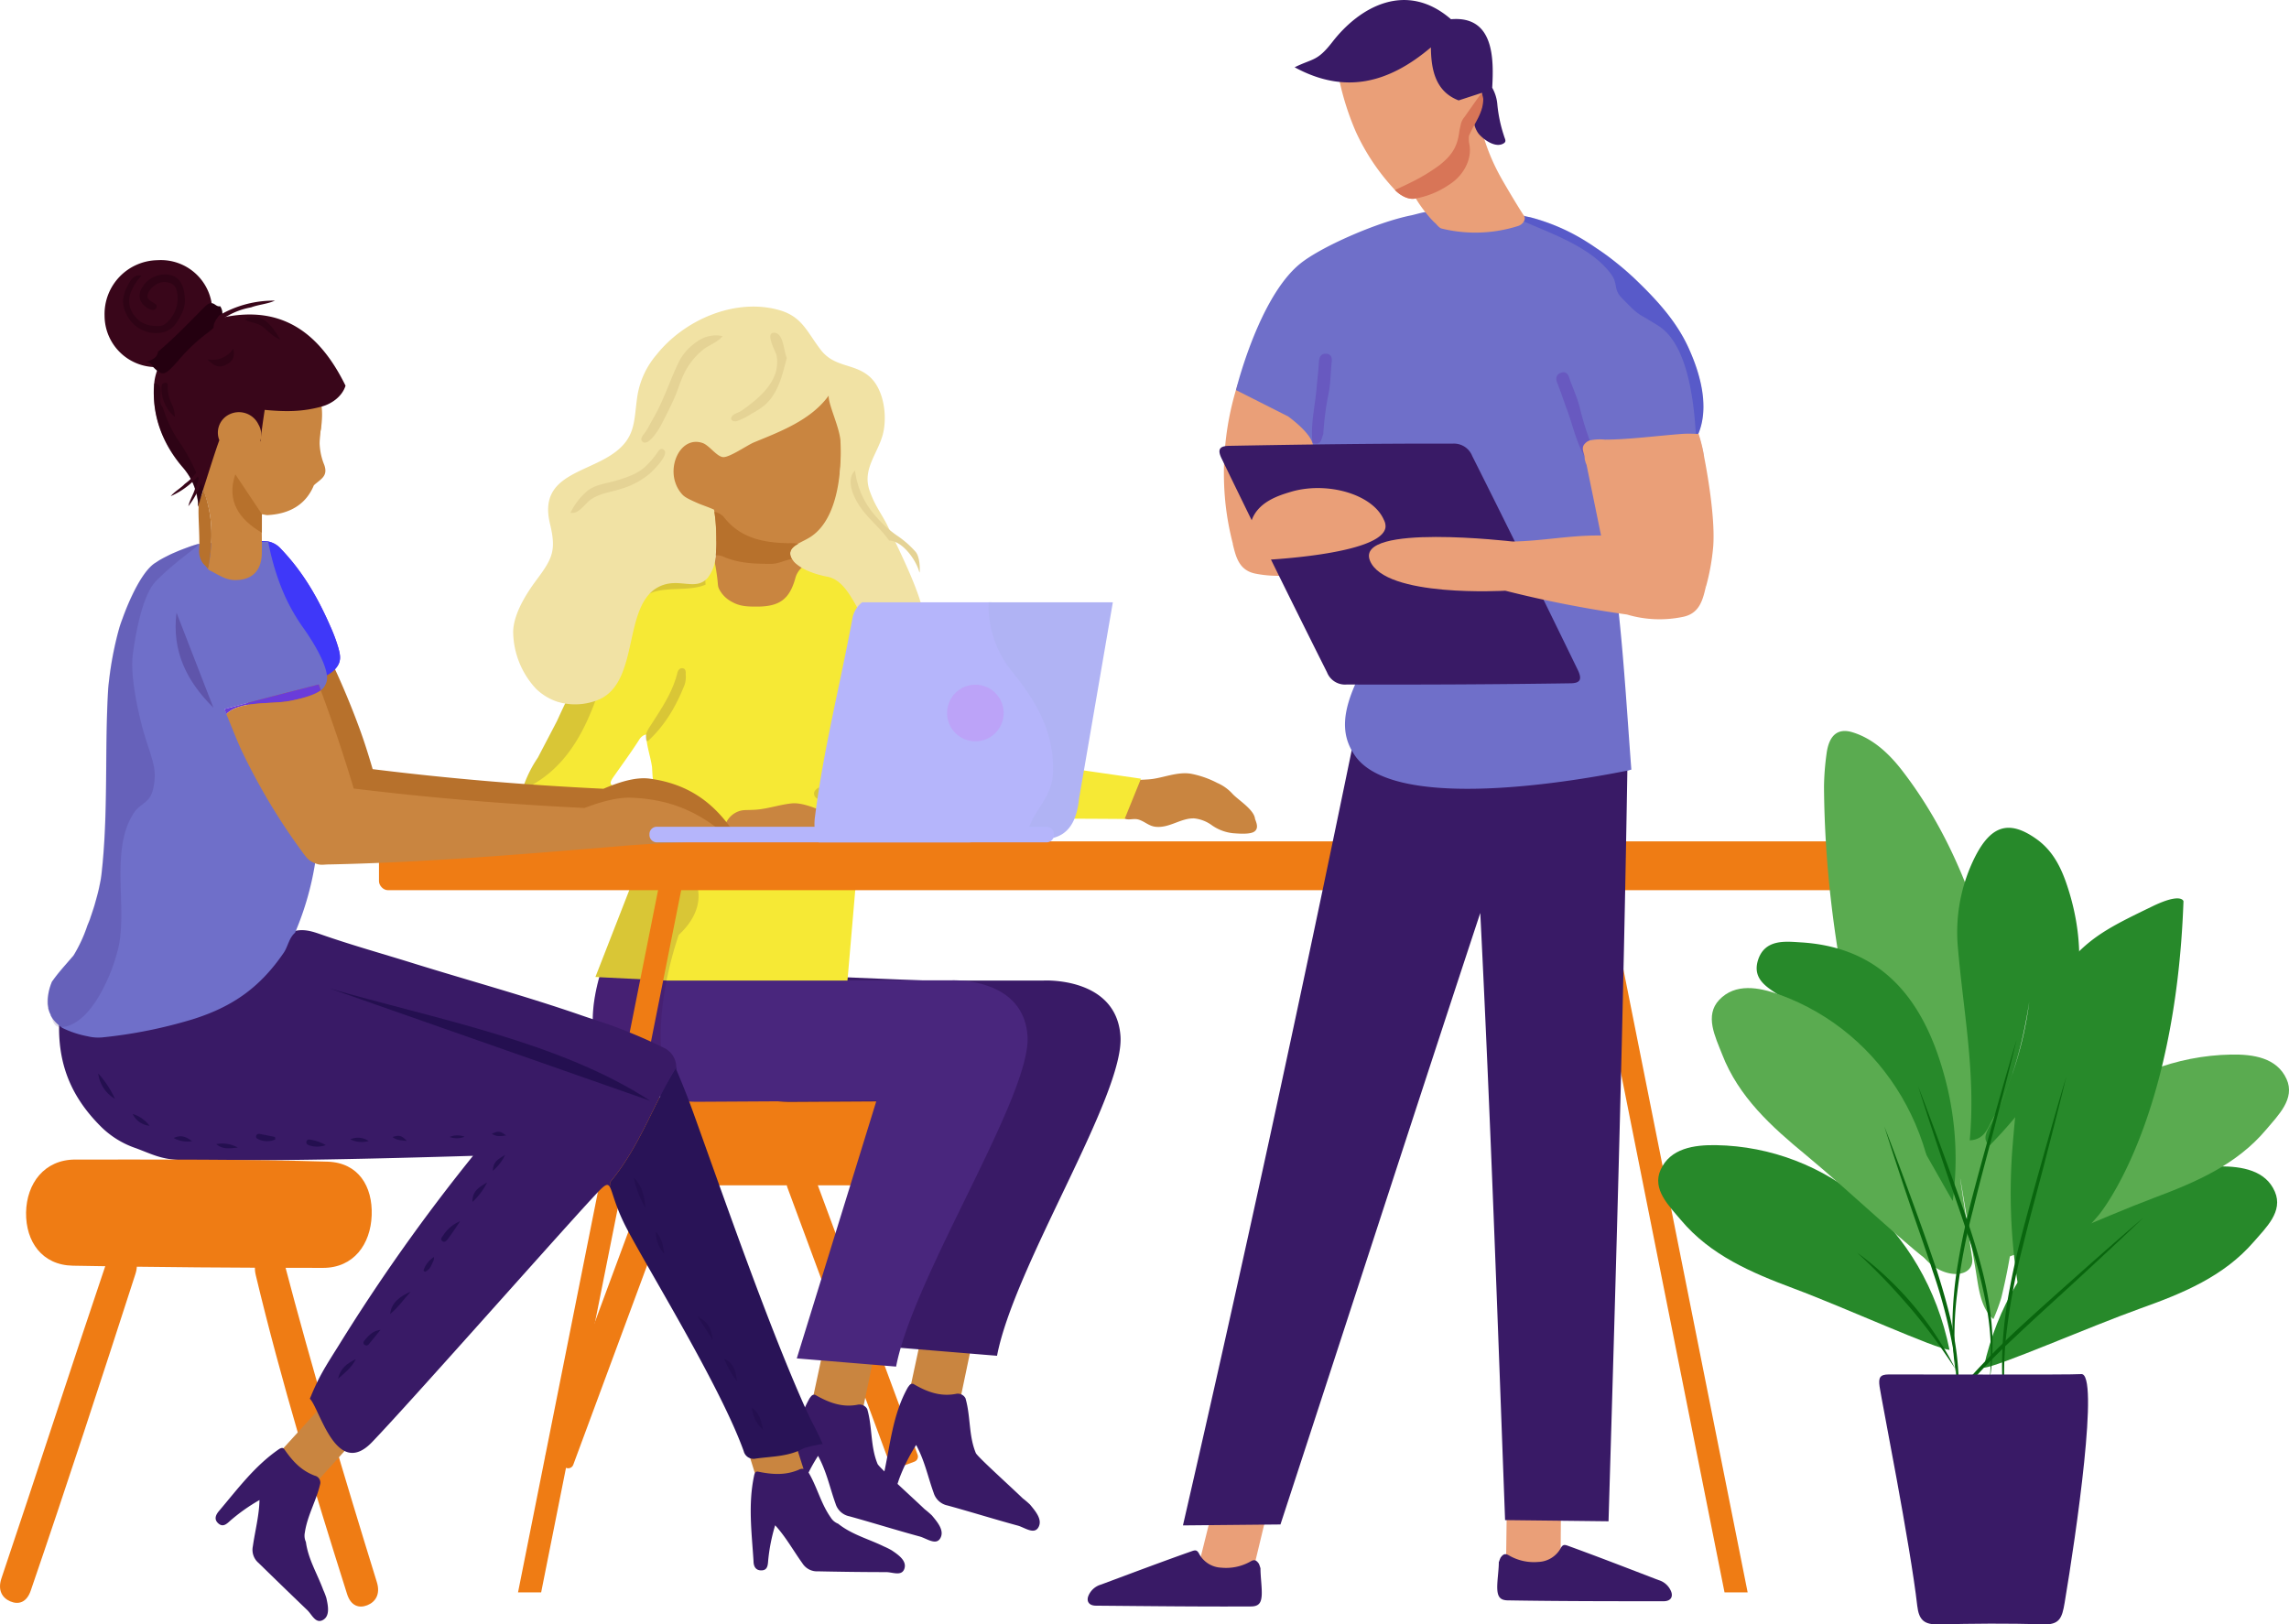 <svg id="Camada_1" data-name="Camada 1" xmlns="http://www.w3.org/2000/svg" viewBox="0 0 583.09 413.87"><defs><style>.cls-1{fill:#ef7c14;}.cls-2{fill:#c98540;}.cls-17,.cls-21,.cls-3{fill:#391a66;}.cls-4{fill:#49267d;}.cls-5{fill:#f6e935;}.cls-6{fill:#060e40;}.cls-7{fill:#39043d;}.cls-17,.cls-7{opacity:0.15;}.cls-8{fill:#835bf8;}.cls-9{fill:#f1e2a4;}.cls-10{fill:#b7712c;}.cls-11{fill:#e5d395;}.cls-12{fill:#6a3cd9;}.cls-13{fill:#3f38f9;}.cls-14{fill:#291357;}.cls-15{fill:#240f50;}.cls-16{fill:#6f6fc9;}.cls-18{fill:#39061a;}.cls-19,.cls-20{fill:#240010;}.cls-19{opacity:0.51;}.cls-21{opacity:0.3;}.cls-22{fill:#b5b5fb;}.cls-23{fill:#b0b3f4;}.cls-24{fill:#bca3f8;}.cls-25{fill:#561fa9;}.cls-25,.cls-27{opacity:0.27;}.cls-26{fill:#ea9f78;}.cls-27{fill:#1c23c9;}.cls-28{fill:#172c9c;}.cls-29{fill:#d87557;}.cls-30{fill:#27892a;}.cls-31{fill:#5aab50;}.cls-32{fill:#09660e;}</style></defs><title>icon-services</title><rect class="cls-1" x="159.84" y="391.52" width="7.46" height="78.28" rx="1.37" transform="translate(151.81 -124.18) rotate(20.32)"/><rect class="cls-1" x="221.35" y="391.52" width="7.46" height="78.28" rx="1.37" transform="translate(577.76 662.21) rotate(159.68)"/><rect class="cls-1" x="144.14" y="279.63" width="84.53" height="22.37" rx="4.1"/><polygon class="cls-2" points="209.74 343.76 205.86 361.84 218.9 363.38 222.61 345.58 209.74 343.76"/><path class="cls-2" d="M211.54,193.51c-4.51.47-16.69,1.9-27,10.89-3.49,3-5.71,5.07-6.42,8.49-1.56,7.55,5.7,15.53,12.21,19.14a17.34,17.34,0,0,1-.12,3.6,14.43,14.43,0,0,1-.34,1.8c-.14.57-.26,1.17-.4,1.71a13.33,13.33,0,0,0,.61,3,11.51,11.51,0,0,0,4.91,6.55,11.74,11.74,0,0,0,13.77-1.14,12.28,12.28,0,0,0,3.81-9.08,4,4,0,0,1-2.14-1.08,3.2,3.2,0,0,1-.49-.61,3,3,0,0,1-.66-1.87,9.78,9.78,0,0,0,1.44-.6,10.12,10.12,0,0,0,1.49-1l9.07-7.85q.31-7.89,1.06-16.07c.06-.72.13-1.44.2-2.15q.41-6.9.8-13.79A57,57,0,0,0,211.54,193.51Z" transform="translate(-7.91 -94.18)"/><polygon class="cls-2" points="235.39 337.25 231.51 355.33 244.54 356.88 248.26 339.07 235.39 337.25"/><path class="cls-3" d="M243.54,344H273.8s18.43-1,19.53,14.1-27,58.4-31.44,81.5l-3.69-.3-21.62-1.78q9.12-31.44,18.23-62.86l-45.32.26a29.88,29.88,0,0,1-9.88-1.57c-8.82-3.06-22.29-7.45-15-31.75Z" transform="translate(-7.91 -94.18)"/><path class="cls-4" d="M236.18,442.36l-25.3-2.09,20.29-65.64-45.32.26a30,30,0,0,1-9.89-1.56c-.24-.09-.47-.18-.71-.25-8.62-3-20.82-7.64-14.67-30,.13-.5.29-1,.45-1.53l17,.7,41.82,1.7h30.27s18.41-1,19.53,14.1S240.59,419.26,236.18,442.36Z" transform="translate(-7.91 -94.18)"/><path class="cls-5" d="M227.53,300.33v.24L223.79,344l-46.07,0-17.14-.85-1-.05,10.53-27,.42-1.08,7.06-17.46,47.75,2.7Z" transform="translate(-7.91 -94.18)"/><path class="cls-2" d="M327.62,302.85c-.24-2.41-4.2-4.77-5.73-6.4a11.23,11.23,0,0,0-3.89-2.79,24.43,24.43,0,0,0-6.77-2.36c-3.2-.5-6.45.84-9.58,1.32s-6.72-.31-8.81,2.82c-1.54,2.32-1.15,6.69,1.87,7.42,1.05.25,2-.18,3.12.1,1.62.43,2.68,1.69,4.48,1.87,3.5.37,6.43-2.27,9.83-2.14a9.31,9.31,0,0,1,4.52,1.78,11.42,11.42,0,0,0,5.41,2c1.32.09,4.28.36,5.39-.44S328,303.85,327.62,302.85Z" transform="translate(-7.91 -94.18)"/><path class="cls-5" d="M219.06,302.44a17,17,0,0,1,4.87-.37c.75,0,1.59.26,2.2-.46-3.07-3.21-7.16-3.65-11.23-3.94-6.59-.46-13.25-.31-19.76-1.42-5.56-.94-11.18-2-15.73-5.88a20.56,20.56,0,0,1-6-9.4c-.13-.4-.07-.92-.63-.94-.09,0-.19.62-.28,1,0,2.91,1.06,5.63,1.49,8.47.14,1,0,6.86,2.32,7.66a35.75,35.75,0,0,0,5.11,1c4.9.93,9.9,1.31,14.74,2.6a5.92,5.92,0,0,1,2.7,1.33c3.14.31,6-1,9.07-1.44C211.93,300.06,215.66,300,219.06,302.44Z" transform="translate(-7.91 -94.18)"/><path class="cls-5" d="M189.12,239.15a9.71,9.71,0,0,0-1-.16,11.14,11.14,0,0,0-2-.07c.13.63.34,1.56.65,2.66.71,2.55,1.12,4.4,2.34,6,3.58,4.82,8.59,6.07,14.47,5.35a11.24,11.24,0,0,0,6.6-2.72,14.62,14.62,0,0,0,2.21-3.31c1.18-2,1.77-3.09,1.8-4.3a6,6,0,0,0-1.66-4.13,5.56,5.56,0,0,0-1.44,1.63,5.07,5.07,0,0,0-.55,1.29c-1.48,5.41-4,7.32-9.73,7.34-2.19,0-4.32,0-6.36-1.16a7.67,7.67,0,0,1-3.4-3.39c-.32-.74-.21-1-.45-2.91-.28-2.23-.84-5.41-1.16-5.39C189.34,235.93,189.19,236.49,189.12,239.15Z" transform="translate(-7.91 -94.18)"/><path class="cls-5" d="M233.05,286.28c-1,1.66-2,3.36-3,5.05l-.1.05a3.14,3.14,0,0,0-.82.65l0,0a3.61,3.61,0,0,0-.74,1.59,25.76,25.76,0,0,0-.79,6,5.78,5.78,0,0,1,0,.93h0c0,.16,0,.32-.07.46s0,0,0,0a1.31,1.31,0,0,1-1.25.9,4.43,4.43,0,0,1-2.08-1.16,11.18,11.18,0,0,0-2.9-1.52l-.12,0a13.62,13.62,0,0,0-2-.46H219a79.88,79.88,0,0,0-10.11-.87,90.65,90.65,0,0,1-19.72-2.28c-6.18-1.54-11.4-4.39-14.5-10.31-.43-.82-.68-1.74-1.1-2.57a4.75,4.75,0,0,0-1-1.43,2,2,0,0,0-.8.28,3.08,3.08,0,0,0-1.06,1.09c-2.08,3.26-4.37,6.36-6.58,9.52-1.08,1.59-.93,2.08,1,2.46,2.51.47,5.05.69,7.54,1.29,1.25.29,5.24,1,7.88,1.41.37.05.73.1,1.1.17,4.66.84,9.41,1.22,14,2.45,1.25.34,2.82.34,3.25,2.06-2.43-.21-4.61.24-5.53,2.8a5.66,5.66,0,0,0,1.13,6,3.59,3.59,0,0,1-2.82.91c-1.79-.18-3.62-.21-5.43-.47-3.69-.53-7.45-.06-11.12-.53-9.4-1.21-18.83-1.55-28.27-2.07-5.31-.28-9-5.32-7-10.27.42-1.06.8-2.12,1.18-3.2a30.83,30.83,0,0,1,3.9-8c1.6-3.08,3.22-6.14,4.82-9.23.34-.71.86-1.89,1.54-3.32a160.91,160.91,0,0,1,14.11-24.23c5.19-7.38,6.72-8.3,7.54-8.75,4.58-2.44,11.22-2.68,13.38-2.68h.7c.35,0,.64,0,.87,0a11.34,11.34,0,0,0-.18,4.16,10.69,10.69,0,0,0,.54,2,11.23,11.23,0,0,0,5,5.52c3.08,1.88,6.6,2.18,10.32,1.86a10.86,10.86,0,0,0,8-4.91,11.36,11.36,0,0,0,1.09-9.06l12.26,2.69a42.23,42.23,0,0,0,.57,7.33c1.78,10.53,5.54,12.67,8.46,22.73C235.31,276.28,236.1,281.43,233.05,286.28Z" transform="translate(-7.91 -94.18)"/><path class="cls-2" d="M228.05,310.52a1,1,0,0,0-.11-.35c-1.09-2.35-3.37-3.61-5-5.42-.65-.7-1.32-1.38-2-2.11,0,0-7.21-4.18-11.3-3.78-3.42.34-6.68,1.61-10.15,1.66-.85.06-1.71,0-2.56.13a5.65,5.65,0,0,0-4.45,4.28,5.22,5.22,0,0,0,2.15,5.62l1-.06.13.13a.88.88,0,0,0,1.12-.07,3.34,3.34,0,0,1,2.24.47c2.49,1.92,5.2,1.81,8,.81,1.17-.42,2.35-.8,3.52-1.2,2.89-1,5.21.71,7.31,2.05,3,1.91,6.1,1.54,9.16,1.24C229.06,313.73,228.49,311.89,228.05,310.52Z" transform="translate(-7.91 -94.18)"/><path class="cls-6" d="M230.42,365.09" transform="translate(-7.91 -94.18)"/><path class="cls-5" d="M298.56,292.57l-4.17,10.27c-26.86-.2-53.42-.06-54.12-.07a6.55,6.55,0,0,1-1,0c-3.27-2.56-8.2-8.48-10.15-10.83-.47-.59-.76-.94-.8-1a.64.64,0,0,1,0-.28,7,7,0,0,1,1.55-3.22,14.34,14.34,0,0,0,2.83-8.09c0-1.08-.05-2.11-.15-3.19a52.74,52.74,0,0,0-4.79-15.85c.09-1.88-2.21-6-2.21-6-1.46-2.65-1.46-5.31-1.46-7.91a20.22,20.22,0,0,1,.68-5.17,28.64,28.64,0,0,1,8.61,7.82c3.88,5.41,4.27,10.29,6.13,17a87.29,87.29,0,0,0,7.92,19.15Z" transform="translate(-7.91 -94.18)"/><path class="cls-7" d="M187.67,243.12c-3.65,1.64-9.06.66-13,1.81-14.26,4.14-9.91,36.81-30.81,49a24.38,24.38,0,0,1-2.57,1.33l-.27-.09a30.83,30.83,0,0,1,3.9-8c1.6-3.08,3.22-6.14,4.82-9.23.34-.71.86-1.89,1.54-3.32a160.91,160.91,0,0,1,14.11-24.23c5.19-7.38,6.72-8.3,7.54-8.75,4.58-2.44,11.22-2.68,13.38-2.68h.7c.35,0,.64,0,.87,0A11.34,11.34,0,0,0,187.67,243.12Z" transform="translate(-7.91 -94.18)"/><path class="cls-8" d="M160.23,211.74" transform="translate(-7.91 -94.18)"/><path class="cls-7" d="M229.13,291.92a.45.45,0,0,0,0,.11l0,0a3.61,3.61,0,0,0-.74,1.59,25.76,25.76,0,0,0-.79,6,5.78,5.78,0,0,1,0,.93h0c0,.16,0,.32-.07.46s0,0,0,0a.87.87,0,0,1-.77,0,19.63,19.63,0,0,0-5.46-1.78l-.12,0c-.72-.16-1.43-.3-2.13-.47l-1.11-.32a8.69,8.69,0,0,1-1.85-.8,1.4,1.4,0,0,1-.75-1.69,2.18,2.18,0,0,1,1.12-1.08c1.27-.34,2.59-.52,3.9-.83a42.12,42.12,0,0,0,8.11-3.36.64.64,0,0,0,0,.28S228.66,291.33,229.13,291.92Z" transform="translate(-7.91 -94.18)"/><path class="cls-7" d="M180.8,332.39a92,92,0,0,0-2.73,9.89c-.12.55-.25,1.11-.35,1.68-1.95,9.8-2.33,20.49,1,29-1.2.09-2.34.12-3.43.12-8.62-3-20.82-7.64-14.67-30l-1-.05,10.53-27C180.87,308,192.9,321.2,180.8,332.39Z" transform="translate(-7.91 -94.18)"/><path class="cls-9" d="M235.68,231.63c-1-2.1-1.93-4-1.93-4-1.8-3.37-2.95-4.63-4.29-8.36-2-5.52,2.06-9.49,3.35-14.46,1.18-4.65.26-11.46-3.4-14.68-3.9-3.43-8.91-2.26-12.41-6.8s-4.7-8.44-10.54-10.13c-11.2-3.21-24.27,2.43-31.37,11.42a21.26,21.26,0,0,0-4.8,10.35c-.93,6.08-.32,10.24-5.45,14.24-7.21,5.62-19.91,5.76-16.83,18.41,1.63,6.74.68,8.81-3.38,14.24-2.73,3.66-5.88,8.7-6,13.25a21.65,21.65,0,0,0,5.82,14.55,14.23,14.23,0,0,0,5.41,3.3,15.64,15.64,0,0,0,10.67-.57c10.6-4.68,5.74-24.61,15.65-28.91,4.84-2.11,8.89,1.32,11.94-2a9.81,9.81,0,0,0,2.1-5.87,52.58,52.58,0,0,0,.11-5.91,40.71,40.71,0,0,0-.45-5.16h0c0-.19-.06-.37-.09-.52-1.6-.7-2.93-1.14-3.8-1.5-3-1.29-3.7-1.76-4.24-2.32a8.28,8.28,0,0,1-1.78-3c-1.81-5.17,1.71-11.91,6.89-10.16,1.68.55,3.61,3.46,5.23,3.6s6.12-3,7.83-3.73c6.75-2.78,14.58-5.69,19.09-11.94-.15,2.2,2.73,7.92,3,11.54a1.76,1.76,0,0,0,0,.25c.08,1.7,1,18.62-7.64,24.22-1.05.67-2.2,1.17-3.14,1.71s-1.89,1.25-2,2.26a2.49,2.49,0,0,0,.42,1.59,6.93,6.93,0,0,0,.4.6,4.24,4.24,0,0,0,.38.42c2.72,2.62,8.09,3.52,8.09,3.52,7.81,1.31,8.82,17,17.74,18.41.46.08,4.12.63,6-1.43C246.28,253.91,240.28,241.29,235.68,231.63Z" transform="translate(-7.91 -94.18)"/><path class="cls-10" d="M209.22,235a2.49,2.49,0,0,0,.42,1.59c-1.76.29-3.39,1.23-5.24,1.25-4.16,0-8.28-.12-12.16-1.81a4.28,4.28,0,0,0-2-.37,52.58,52.58,0,0,0,.11-5.91,40.71,40.71,0,0,0-.45-5.16,4.3,4.3,0,0,1,2.33,1.24c4.17,5.45,10.13,6.63,16.52,6.75a13.85,13.85,0,0,1,2.24.09l.24.07C210.15,233.37,209.33,234,209.22,235Z" transform="translate(-7.91 -94.18)"/><path class="cls-11" d="M192,179.81c-1.41,1.69-3.5,2.24-5.15,3.59a17.94,17.94,0,0,0-4.41,5.43c-1.15,2.16-1.77,4.57-2.76,6.8s-2.24,4.67-3.44,7c-.53,1-3.07,5.09-4.5,4.2-1.17-.73.19-2,.64-2.65.64-1,1.14-2,1.74-3.07,2.64-4.44,4.2-9.33,6.37-14a13.49,13.49,0,0,1,4.88-5.82A8.21,8.21,0,0,1,192,179.81Z" transform="translate(-7.91 -94.18)"/><path class="cls-11" d="M153.24,224.8a17.27,17.27,0,0,1,4.25-5.52c2.15-1.68,4.59-1.84,7.12-2.58s5.41-1.64,7.46-3.43A22.31,22.31,0,0,0,175,210c.47-.61,1-1.86,1.92-1.29,1.77,1.1-2.6,5.31-3.42,6.07a20.06,20.06,0,0,1-7.29,3.92c-2.63.87-5.25,1.09-7.63,2.63C156.93,222.4,155.35,225.32,153.24,224.8Z" transform="translate(-7.91 -94.18)"/><path class="cls-11" d="M208.33,185.36c-1.13,4.32-2.11,9-5.67,12.08a19,19,0,0,1-3.28,2.13,17.25,17.25,0,0,1-3.76,1.9c-1,.25-2-.38-1.12-1.39.41-.48,1.43-.75,2-1.09s1.16-.78,1.73-1.2c4.11-3.08,8.53-7.29,7.51-13-.16-.95-3.21-6.11-.46-5.82C207.56,179.21,207.57,183.82,208.33,185.36Z" transform="translate(-7.91 -94.18)"/><path class="cls-7" d="M172.45,282.69c-.29-1.42.45-2.53,1.15-3.62,2.76-4.28,5.65-8.48,6.88-13.53.14-.56.55-1.16,1.21-1.11,1,.06.91.94.9,1.61a7,7,0,0,1-.23,2.47c-2.13,5.43-5,10.44-9.34,14.42A.39.39,0,0,1,172.45,282.69Z" transform="translate(-7.91 -94.18)"/><path class="cls-11" d="M234.39,231.89c-2.13-3.07-5.15-5.39-7.29-8.45-1.66-2.38-3.9-6.93-1.38-9.39a21.19,21.19,0,0,0,5.46,11.86,27.68,27.68,0,0,0,5.17,4.68,24.21,24.21,0,0,1,4.82,4.21c1.3,1.57,1.08,5.76.93,5.19C241.33,236.91,237.83,232,234.39,231.89Z" transform="translate(-7.91 -94.18)"/><path class="cls-3" d="M239.19,447.63c.36-.44.62-1.05,1.38-.86,3.38,2,6.87,3.33,10.91,2.53a2.2,2.2,0,0,1,2.37,1.12c1.34,4.56.78,9.47,2.63,13.95.36.9,8.58,8.29,11.95,11.55a23.92,23.92,0,0,1,1.86,1.59c1.42,1.72,3.3,3.9,2.1,5.87-1.11,1.8-3.45,0-5.15-.49-6-1.63-11.94-3.49-17.94-5.14a4.67,4.67,0,0,1-3.57-3.28c-1.42-3.88-2.21-8-4.44-12.14a44.92,44.92,0,0,0-4.4,8.84c-.41,1.25-.68,2.65-2.51,2.16-1.67-.45-1.73-1.83-1.43-3.12C234.67,462.59,235.23,454.63,239.19,447.63Z" transform="translate(-7.91 -94.18)"/><path class="cls-3" d="M214.16,450.4c.36-.44.63-1,1.38-.86,3.38,1.95,6.87,3.33,10.91,2.52a2.24,2.24,0,0,1,2.38,1.13c1.33,4.56.77,9.46,2.62,13.95.37.9,8.59,8.29,12,11.55a23.76,23.76,0,0,1,1.85,1.59c1.43,1.72,3.3,3.9,2.1,5.87-1.1,1.8-3.44,0-5.15-.49-6-1.63-11.94-3.49-17.93-5.15a4.64,4.64,0,0,1-3.58-3.27c-1.41-3.88-2.2-8-4.44-12.14a45.48,45.48,0,0,0-4.4,8.84c-.4,1.25-.68,2.65-2.51,2.16-1.67-.45-1.72-1.83-1.43-3.12C209.65,465.35,210.2,457.4,214.16,450.4Z" transform="translate(-7.91 -94.18)"/><polygon class="cls-1" points="137.85 405.71 131.96 405.71 168.96 220.15 174.85 220.15 137.85 405.71"/><polygon class="cls-1" points="439.3 405.71 445.19 405.71 408.19 220.15 402.3 220.15 439.3 405.71"/><rect class="cls-1" x="96.54" y="214.36" width="384.06" height="12.44" rx="2.28"/><path class="cls-1" d="M10.54,502.18h0c-2.09-.89-3.28-2.87-2.25-5.91,8.87-26.32,17.93-54.36,26.82-80.66,1-3,3-3.65,5.13-2.74h0c2.08.9,3.15,2.86,2.16,5.91-8.53,26.43-17.66,54.42-26.66,80.66C14.7,502.47,12.63,503.07,10.54,502.18Z" transform="translate(-7.91 -94.18)"/><path class="cls-1" d="M101.47,503.16h0c2.1-.84,3.39-2.82,2.44-5.88C95.73,470.85,87.37,442.8,80.34,416c-.81-3.11-2.72-3.71-4.78-2.85h0c-2,.85-3.24,2.77-2.5,5.89C79.5,446,88,474,96.32,500.3,97.28,503.35,99.37,504,101.47,503.16Z" transform="translate(-7.91 -94.18)"/><path class="cls-10" d="M78.84,238.71a200.44,200.44,0,0,1,20.48,40.62c1.28,3.41,2.48,7.26,3.52,10.81,19.56,2.43,39.07,4.06,58.79,5,3.52-1.5,8-3.08,11.76-2.58,10.32,1.38,17.16,6.63,22.46,15.26-8-1-16-2.06-24-3.07-25,2.18-50.15,4.34-75.18,4.74-3.82.06-4.49-.1-7.09-3.51-8.1-10.62-14.74-23.34-19.89-36,1.56-1.39,3.76-3.07,4.82-4.76C79.84,256.63,80.86,248.4,78.84,238.71Z" transform="translate(-7.91 -94.18)"/><path class="cls-12" d="M74,234c0-.63,0-1.24,0-1.88A5.84,5.84,0,0,1,79.45,234c5.59,5.83,9.41,12.42,12.62,19.79a41.32,41.32,0,0,1,2.05,5.53c.53,1.93.78,3.47-.71,5.18s-4,2.55-6.2,3.38c-1,.36-1.17-.32-1.77-.83a5.57,5.57,0,0,1-1.89-3C80.88,253.75,78.42,243.67,74,234Z" transform="translate(-7.91 -94.18)"/><path class="cls-13" d="M74,234c0-.63,0-1.24,0-1.88A5.84,5.84,0,0,1,79.45,234c5.59,5.83,9.41,12.42,12.62,19.79a41.32,41.32,0,0,1,2.05,5.53c.53,1.93.78,3.47-.71,5.18s-4,2.55-6.2,3.38c-1,.36-1.17-.32-1.77-.83a5.57,5.57,0,0,1-1.89-3C80.88,253.75,78.42,243.67,74,234Z" transform="translate(-7.91 -94.18)"/><path class="cls-2" d="M59.28,237.34c.48.55,1,1.09,1.41,1.66A6.22,6.22,0,0,1,59.28,237.34Z" transform="translate(-7.91 -94.18)"/><path class="cls-2" d="M89.13,453.23,77.5,466l9.75,7.23q5.66-6.29,11.32-12.57Z" transform="translate(-7.91 -94.18)"/><path class="cls-3" d="M78.85,463.48c.44-.3,1.06-.67,1.48-.07,2.08,3,4.26,5.43,7.79,6.75a1.81,1.81,0,0,1,1.39,1.94c-.93,4.26-3.3,8.15-3.94,12.52a3.83,3.83,0,0,0,.26,2.41c.59,4.41,2.9,8.1,4.41,12.2a17.31,17.31,0,0,1,.81,2.1c.41,1.87,1,4.55-.88,5.59s-2.82-1.42-4-2.53c-4.11-3.94-8.3-8-12.39-12a4.37,4.37,0,0,1-1.46-4.24c.54-3.82,1.61-7.83,1.69-11.79a46.06,46.06,0,0,0-7.5,5.31c-.94.87-1.85,1.66-3,.63s-.64-2.17.17-3.13C68.5,473.48,72.74,467.73,78.85,463.48Z" transform="translate(-7.91 -94.18)"/><path class="cls-2" d="M196.62,458q2.53,8.16,5.08,16.31l11.27-4.7q-2.55-8-5.09-16Z" transform="translate(-7.91 -94.18)"/><path class="cls-3" d="M200,470.18c.1-.52.31-1.2,1-1.06,3.58.73,6.89,1,10.37-.47a1.82,1.82,0,0,1,2.36.45c2.28,3.7,3.25,8.13,5.81,11.72a3.78,3.78,0,0,0,1.86,1.56c3.49,2.79,7.73,3.87,11.67,5.8a18.41,18.41,0,0,1,2,1c1.58,1.07,3.88,2.6,3.23,4.64s-3,.91-4.66.9c-5.71,0-11.57-.08-17.33-.2a4.4,4.4,0,0,1-4-2.05c-2.26-3.14-4.26-6.77-6.94-9.68a45.39,45.39,0,0,0-1.78,9c-.09,1.28-.21,2.47-1.73,2.49s-2-1.12-2-2.38C199.38,484.47,198.46,477.44,200,470.18Z" transform="translate(-7.91 -94.18)"/><path class="cls-3" d="M180.18,366.1a5.47,5.47,0,0,0-3.36-5.05c-3.49-1.75-7.21-3.32-10.86-4.75-3.15-1.24-6.52-2.25-9.68-3.34C142,348,127.3,344,113,339.55c-8-2.49-15.58-4.59-23.44-7.34-2.23-.78-4.39-1.44-6.77-.77-1.55.43-2.16,2.07-3,3.34-3.72,5.9-8.27,10.47-15,12.59-8,2.53-15.78,1.6-24,1.4a39.16,39.16,0,0,1-11.77-2.35c-1.35-.46-2.62-1.9-4.09-1.15-.93.49-1.18,1.81-1.34,2.85-2,13.36.54,23.8,10.32,33.38a23.23,23.23,0,0,0,8.63,5.22c4,1.48,6.52,2.93,11.64,3,24.06.31,49.79-.33,74.23-1.06A472.93,472.93,0,0,0,94.17,437c-3.42,5.45-5,7.83-7.33,13.55,2.51,2.42,6.7,20.55,15.82,11.08s45.05-50.16,55.73-61.76c3.25-3.52,4.12-4.5,4.84-3.32a5.41,5.41,0,0,0,.07-1.15C171,386.17,174.29,375.47,180.18,366.1Z" transform="translate(-7.91 -94.18)"/><path class="cls-14" d="M212.13,450.83c-8.71-19.89-18.5-47.74-25.89-68.37-2.82-7.88-3.28-9.16-6.05-15.78a5.56,5.56,0,0,0,0-.58c-5.89,9.37-9.19,20.07-16.88,29.31a5.41,5.41,0,0,1-.07,1.15c.76,1.26,1.34,5,4.47,10.89,6,11.33,23.81,40.19,29.65,56.45a2.57,2.57,0,0,0,3.05,1.9c4.25-.59,8.42-.48,12.29-2.66a32.79,32.79,0,0,1,4.78-1.06C215,456.54,215.15,457.71,212.13,450.83Z" transform="translate(-7.91 -94.18)"/><path class="cls-15" d="M91.86,346l81.7,28.65C150.2,359.45,118.44,353.75,91.86,346Z" transform="translate(-7.91 -94.18)"/><path class="cls-16" d="M90.82,268.59a3.69,3.69,0,0,1-1.18,1.48l-.09-.27s0-.07,0-.1c-.14-.37-.27-.76-.42-1.13l-6,1.54c-4,1-8,2.06-12,3.11-2,.53-4,1.06-6,1.61a5.93,5.93,0,0,0,.26.63,3,3,0,0,0,.29.6c.84,1.4,2.24,1.61,3.23,3.08,1.85,2.76.71,1.89,1.34,6.47s10.42,14.61,15.06,18.13c.55.42,2.94,3.05,3.74,3.68-.19,2.32-.58,4.45-.88,6.67a.1.1,0,0,0,0,.07,75.1,75.1,0,0,1-4.9,17.18l-.2.48c-1.56,1.34-1.79,3.49-2.88,5.1-6,8.77-12.91,13.69-23,16.89a121.26,121.26,0,0,1-23.05,4.66,11.45,11.45,0,0,1-3.93-.27,25.1,25.1,0,0,1-6.42-2.13l0,0-.24-.18a4,4,0,0,1-.39-.29,8.67,8.67,0,0,1-2-2.14l-.34-.55s0,0,0-.1-.15-.34-.2-.48l-.05-.1c-.06-.14-.27-.82-.35-1.13a.17.17,0,0,1,0-.1c0-.2,0,0,0-.16a1.39,1.39,0,0,1-.06-.35,4,4,0,0,1-.08-.76c0-.19,0-.39,0-.6v-.27A13,13,0,0,1,21,344.65a2.49,2.49,0,0,1,.11-.29v0s0,0,.1-.16a1.46,1.46,0,0,1,.15-.2c1.48-2.16,3.19-3.93,5-6.05a2.19,2.19,0,0,0,.2-.22l.17-.24a37.49,37.49,0,0,0,3.28-7c.19-.66.73-1.74.95-2.53.08-.28.16-.44.32-.94s.49-1.45.7-2.16c.46-1.64,1-3.47,1.32-5.19a25.31,25.31,0,0,0,.45-2.58c1.81-15.7.79-31.44,1.71-47.17.07-1.05.2-2.07.32-3.08a86.38,86.38,0,0,1,2.38-12.15c.35-1.29.71-2.22,1-3,0,0,3.81-11.05,8.15-14l.89-.58.43-.27.5-.28c.49-.27,1.28-.67,1.94-1s1.22-.55,2-.89,2-.79,2.83-1.1,1.66-.56,2.51-.82a.61.61,0,0,0,.13,0l.08,0,.1,0,.69-.13a12.72,12.72,0,0,1,2.39-.09c.42,0,.82,0,1.23.06a.32.32,0,0,0,.13,0h.27c.37,0,.48,0,.9.1,0,0,.23,0,1.18.1.57.05,3.86-.08,8.57-.49l.64-.06c.49,0,1-.08,1.5-.13A63.46,63.46,0,0,0,79.63,244,48.6,48.6,0,0,0,85,253.91s5.59,7.57,6.18,12.28A3.73,3.73,0,0,1,90.82,268.59Z" transform="translate(-7.91 -94.18)"/><path class="cls-17" d="M58.37,232.81c.3.58-5,3.69-10.63,9.32-4.05,4.05-5.65,16.3-6,18.84-.82,6.55,2.23,17.94,2.78,19.77,2.21,7.38,3.55,9.34,2.39,14.51-.83,3.58-3.2,3.54-4.81,5.92-6.24,9.26-1.71,23.94-4,34.33a45.56,45.56,0,0,1-4.79,12.16c-2.42,4.21-5.6,7.66-9.24,8.16a2.93,2.93,0,0,1-.57.05,2.6,2.6,0,0,1-.4,0c-1.34-.18-1.66-1.34-2-2.4a5.46,5.46,0,0,0-.48-1.2,4.68,4.68,0,0,1-.5-1.16.17.17,0,0,1,0-.1,6.19,6.19,0,0,1-.18-1.87V349A16.92,16.92,0,0,1,21,344.65c0-.1.07-.2.1-.29s0,0,0,0,0,0,.1-.16a1.46,1.46,0,0,1,.15-.2c.19-.24.48-.61.71-.85,1.48-1.68,2.82-3.47,4.25-5.2a2.19,2.19,0,0,0,.2-.22l.17-.24a37.49,37.49,0,0,0,3.28-7c.19-.66.73-1.74.95-2.53.08-.28.16-.44.32-.94s.49-1.45.7-2.16c.46-1.64,1-3.47,1.32-5.19a25.31,25.31,0,0,0,.45-2.58c1.81-15.7.79-31.44,1.71-47.17.07-1.05.2-2.07.32-3.08a86.38,86.38,0,0,1,2.38-12.15c.35-1.29.71-2.22,1-3,0,0,3.81-11.05,8.15-14l.89-.58.43-.27.5-.28c.49-.27,1.28-.67,1.94-1s1.22-.55,2-.89,2-.79,2.83-1.1,1.66-.56,2.51-.82C58.35,232.78,58.37,232.79,58.37,232.81Z" transform="translate(-7.91 -94.18)"/><path class="cls-15" d="M172.38,402c-.39-3-.74-5.53-3-7.73A24.26,24.26,0,0,0,172.38,402Z" transform="translate(-7.91 -94.18)"/><path class="cls-15" d="M37.18,374.13a8.67,8.67,0,0,1-4.24-6.44A24.79,24.79,0,0,1,37.18,374.13Z" transform="translate(-7.91 -94.18)"/><path class="cls-15" d="M98.56,440.46c-1.07,2.1-2.77,3.48-4.55,5C94.68,442.77,96.14,441.65,98.56,440.46Z" transform="translate(-7.91 -94.18)"/><path class="cls-15" d="M112.55,423.26c-1.78,1.9-3.21,4.05-5.25,5.7C107.62,425.94,109.94,424.4,112.55,423.26Z" transform="translate(-7.91 -94.18)"/><path class="cls-15" d="M125.12,405.32c-1,1.52-2,3-3.08,4.48-.34.49-.92,1.07-1.47.58s-.12-.94.2-1.39A9.32,9.32,0,0,1,125.12,405.32Z" transform="translate(-7.91 -94.18)"/><path class="cls-15" d="M104.84,433c-1,1.23-2,2.49-3,3.68a.76.76,0,0,1-1.13.07c-.37-.33-.21-.76.09-1.1C102,434.22,103,433.24,104.84,433Z" transform="translate(-7.91 -94.18)"/><path class="cls-15" d="M77.94,384.53a5.2,5.2,0,0,1-4.47-.22.61.61,0,0,1-.28-.78.67.67,0,0,1,.71-.47c1.39.24,2.72.53,4.12.81C77.88,384,78.15,384.45,77.94,384.53Z" transform="translate(-7.91 -94.18)"/><path class="cls-15" d="M132,395.45a17.5,17.5,0,0,1-3.72,4.95C128.19,397.71,129.78,396.74,132,395.45Z" transform="translate(-7.91 -94.18)"/><path class="cls-15" d="M90.89,385.92a6.3,6.3,0,0,1-4.26.05c-.41-.14-.72-.39-.68-.85a.69.69,0,0,1,.88-.6A11.53,11.53,0,0,1,90.89,385.92Z" transform="translate(-7.91 -94.18)"/><path class="cls-15" d="M46,381A5.32,5.32,0,0,1,41.71,378,8.36,8.36,0,0,1,46,381Z" transform="translate(-7.91 -94.18)"/><path class="cls-15" d="M52.15,384.12c1.83-.85,3.14-.38,4.67.81A7.27,7.27,0,0,1,52.15,384.12Z" transform="translate(-7.91 -94.18)"/><path class="cls-15" d="M63,385.68a8,8,0,0,1,5.49.88C66.36,386.76,64.72,387.1,63,385.68Z" transform="translate(-7.91 -94.18)"/><path class="cls-15" d="M175,408c1.54,1.68,1.77,3.42,2.1,5.6A8,8,0,0,1,175,408Z" transform="translate(-7.91 -94.18)"/><path class="cls-15" d="M136.59,388.42a12.47,12.47,0,0,1-3.12,4.05C133.51,390.15,134.69,389.61,136.59,388.42Z" transform="translate(-7.91 -94.18)"/><path class="cls-15" d="M118.47,414.44a4.34,4.34,0,0,1-.1.87c-.62,1.26-.85,2.32-2.18,2.89-.1,0-.41-.25-.38-.35A6.22,6.22,0,0,1,118.47,414.44Z" transform="translate(-7.91 -94.18)"/><path class="cls-15" d="M111.56,384.87c-1.36-.17-2.55-.1-3.67-1C109.71,383.29,110.23,383.5,111.56,384.87Z" transform="translate(-7.91 -94.18)"/><path class="cls-15" d="M97.15,384.46a4.84,4.84,0,0,1,4.68.43A6.53,6.53,0,0,1,97.15,384.46Z" transform="translate(-7.91 -94.18)"/><path class="cls-15" d="M136.83,383.47c-1.35.19-2.45.38-3.64-.43C134.86,382.27,135.39,382.34,136.83,383.47Z" transform="translate(-7.91 -94.18)"/><path class="cls-15" d="M122.44,383.86a5,5,0,0,1,3.81-.06A5.32,5.32,0,0,1,122.44,383.86Z" transform="translate(-7.91 -94.18)"/><path class="cls-15" d="M199.45,452.85c2,1.46,2.33,3.25,2.81,5.56A8.29,8.29,0,0,1,199.45,452.85Z" transform="translate(-7.91 -94.18)"/><path class="cls-15" d="M195.69,446.12a23.18,23.18,0,0,1-3.31-5.75C194.91,441.49,195.29,443.55,195.69,446.12Z" transform="translate(-7.91 -94.18)"/><path class="cls-15" d="M185.6,429.57c2.8,1.56,3.43,2.89,3.88,6C188.19,433.6,186.9,431.58,185.6,429.57Z" transform="translate(-7.91 -94.18)"/><path class="cls-2" d="M89.89,201.39a23.53,23.53,0,0,1-.33,2.69c-.4,2.7-.22,6.71-.53,9.18-1,7.71-5.5,11.78-13,12.16-.5,0-1-.21-1.43-.21-.08,3,.08,7.45,0,10.21-.2,4.51-2.8,6.57-6.8,6.55-2.49,0-4.42-1.47-6.49-2.48a1.18,1.18,0,0,1-.5-.45c-.07-.13.16-.19.19-.34,1.2-7,1.2-13.07-1.33-19.83-.47,1.47-.87,2.87-1.28,4.43,0-.77,0,.53,0-.74s-.12-5.1-.11-6.86c-5.8-4.82-8.8-10.09-8.92-17.65,0,0,0,0,0-.05-5.94-11.68,11.87-18.77,22.14-18.09,9.17.61,16.87,8.25,18.34,17.87A18.54,18.54,0,0,1,89.89,201.39Z" transform="translate(-7.91 -94.18)"/><path class="cls-10" d="M74.63,225.19c-2.25-3.4-4.52-6.78-6.78-10.17-2.31,6.81,1,11.53,6.77,14.89C74.63,228.33,74.63,226.76,74.63,225.19Z" transform="translate(-7.91 -94.18)"/><path class="cls-18" d="M95.93,192.45c-.87,2.79-3.58,4.62-6,5.29-5.13,1.43-9.52,1.34-14.59.87-.4,2.63-.79,5.29-1.08,8-1.62.05-2.66.48-4.41.45s-4.17-.64-6.09-.67c-1.24,3.37-3.07,9.37-4,12.19s-.74,2.53-1.39,4.78a2.77,2.77,0,0,0,0-.51,7.91,7.91,0,0,0,0-.8,16.38,16.38,0,0,0-4.17-9.13c-4.82-5.84-7.73-12.78-7-21.14.55-6.09,6.5-13.32,12-15.18C76.63,170.61,88.13,176.52,95.93,192.45Z" transform="translate(-7.91 -94.18)"/><path class="cls-2" d="M66.39,199.73a5.52,5.52,0,0,1,7.37,2.62,5.19,5.19,0,0,1-2.2,7.27A5.64,5.64,0,0,1,64.11,207,5.16,5.16,0,0,1,66.39,199.73Z" transform="translate(-7.91 -94.18)"/><path class="cls-18" d="M62,173.55a13.72,13.72,0,0,1-13.45,14.13,13.12,13.12,0,0,1-14-13.08,13.72,13.72,0,0,1,13.48-14.13A13.11,13.11,0,0,1,62,173.55Z" transform="translate(-7.91 -94.18)"/><path class="cls-10" d="M61,238.69c0,.16-.18.26-.21.33s0,0,0,0,0,0-.05-.05c-.44-.7-1-.92-1.41-1.72a5.19,5.19,0,0,1-.7-3c.23-3-.26-8.22-.13-10.8s.88-2.62,1.2-4.69C62.19,225.67,62.19,231.65,61,238.69Z" transform="translate(-7.91 -94.18)"/><path class="cls-19" d="M58.32,222c-.72-3.79-1.37-5.88-4.18-9.12a29.18,29.18,0,0,1-7-21c1.29,0,1.63.73,1.65,2s-.49,3,.58,4.07c0,0,0,0,0,0a32.22,32.22,0,0,0,4.73,9.56,50.79,50.79,0,0,1,4.19,8c.47,1.05.93,2.1,1.39,3.15a.11.11,0,0,1,0,.06,30.61,30.61,0,0,1-1.28,4.39c0-.2,0-.21,0-.45S58.38,222.33,58.32,222Z" transform="translate(-7.91 -94.18)"/><path class="cls-18" d="M57.84,210.37a4.63,4.63,0,0,1,1.09,3.7,13.11,13.11,0,0,1-1.34,4.62c-.44,1.55-1.36,2.87-1.7,4.46A19.62,19.62,0,0,0,60,213.24a1.38,1.38,0,0,0,0-.64C59.52,211.48,59.14,210.53,57.84,210.37Z" transform="translate(-7.91 -94.18)"/><path class="cls-20" d="M64,172.2c-.86.19-1.31-.62-2-.75-.88-.17-1.5.46-2.15,1.11-3.72,3.74-7.43,7.63-11.48,11.06-.06,0-.17.06-.19.14-.3,1.73-1.57,2.09-3.07,2.66a1.72,1.72,0,0,1,1.71,1.17c2.28,2.31,2.95,2.24,5.21-.12.39-.41.87-.95,1.3-1.44a45.32,45.32,0,0,1,7.79-7.3,19.9,19.9,0,0,0,2.14-2A3.36,3.36,0,0,0,64,172.2Z" transform="translate(-7.91 -94.18)"/><path class="cls-2" d="M87.92,217.76c-1.13-.62-1.8-1.37-.66-2.37s1-2.19.51-3.36-.82-1.66-1.16-2.78-.42-1.95.57-2.8.94-2.42,1-3.52.21-1.35,1.17-1.56a4.28,4.28,0,0,1,.26,2.23,15.82,15.82,0,0,0,.89,9C91.54,215.45,89.69,216.2,87.92,217.76Z" transform="translate(-7.91 -94.18)"/><path class="cls-19" d="M79.32,180.7c-1.81-.68-3-2.08-4.44-3.24s-3.19-.92-4.65-1.92C74.67,173.44,77.2,177.2,79.32,180.7Z" transform="translate(-7.91 -94.18)"/><path class="cls-19" d="M52.45,200.4a9.48,9.48,0,0,1-3.4-7.28c0-.68.1-1.36.92-1.42s.72.73.66,1.34a9.21,9.21,0,0,0,1,4A7.79,7.79,0,0,1,52.45,200.4Z" transform="translate(-7.91 -94.18)"/><path class="cls-19" d="M67.36,183c.37,2,0,3.16-1.93,4.15s-3.24,0-4.72-1.42A6.42,6.42,0,0,0,67.36,183Z" transform="translate(-7.91 -94.18)"/><path class="cls-19" d="M44,164.42a10.91,10.91,0,0,0-2.5,3.64,6,6,0,0,0,.71,6.62c1.62,2.15,3.93,2.68,6.53,2.55a3.25,3.25,0,0,0,1.93-1.11,8.27,8.27,0,0,0,2.46-6.62c-.17-2.3-1-3.22-3-3.45s-4,1.5-4.52,2.92.56,1.79,1.26,2.27,1.23.64.85,1.36-1.14.61-1.74.32c-2.22-1.07-3.29-3.11-1.88-5.46a6.76,6.76,0,0,1,7.13-3.23c2.82.66,3.64,3.24,3.76,6a7.34,7.34,0,0,1-.6,3.45c-1.24,2.51-2.42,4.89-5.64,5.28a8.21,8.21,0,0,1-8.14-3.85c-1.76-2.88-1.78-5.19-.14-8.21C41.19,165.51,42.07,164,44,164.42Z" transform="translate(-7.91 -94.18)"/><path class="cls-12" d="M89.63,270.08c-2,1.44-5.62,2.23-7.7,2.65-4.76,1-13-.12-16.36,3.38-.13-.43-.32-.85-.47-1.27,8-2.21,16-4.21,24-6.28C89.27,269.07,89.5,269.56,89.63,270.08Z" transform="translate(-7.91 -94.18)"/><path class="cls-2" d="M194.13,308.15c-9.09.67-18,.75-27.13,1.51-25,2.09-50.19,4.24-75.18,4.76-1.67,0-2.18.33-3.76-.34s-2-1.26-3.4-3.19a159.11,159.11,0,0,1-15.23-25.54c-1.39-3-2.58-6.21-3.86-9.23,3.4-3.51,11.6-2.42,16.36-3.39,2.08-.42,5.73-1.21,7.7-2.65,3.07,8.24,5.84,16.56,8.39,25,19.55,2.4,39.07,4,58.79,4.95,3.56-1.35,8.07-2.74,11.76-2.61C178.94,297.77,186.69,301.29,194.13,308.15Z" transform="translate(-7.91 -94.18)"/><path class="cls-21" d="M52.87,250.26c-1.21,9.79,2.57,17.47,9.4,24.23Z" transform="translate(-7.91 -94.18)"/><path class="cls-18" d="M59,210.31a4.39,4.39,0,0,1-.71,3.72A13,13,0,0,1,55,217.45c-1.12,1.17-2.55,1.9-3.6,3.14a19.72,19.72,0,0,0,8.29-6.82,1.28,1.28,0,0,0,.27-.58C60.07,212,60.14,211,59,210.31Z" transform="translate(-7.91 -94.18)"/><path class="cls-18" d="M62.66,178.61a6.35,6.35,0,0,1,3.21-3.94,18.6,18.6,0,0,1,6-2.18c2-.74,4.1-.83,6.07-1.71a27.24,27.24,0,0,0-13.71,3.48,2,2,0,0,0-.68.52C62.63,176.06,61.88,177.17,62.66,178.61Z" transform="translate(-7.91 -94.18)"/><path class="cls-1" d="M90.17,417.21c-19.74,0-44-.17-63.72-.56-7.82-.15-12-6.13-11.9-13.54h0c.13-7.41,4.65-13.49,12.52-13.5,19.91,0,44.44-.1,64.3.54,7.86.26,11.49,6.3,11.22,13.67h0C102.32,411.2,98,417.22,90.17,417.21Z" transform="translate(-7.91 -94.18)"/><path class="cls-22" d="M260.53,247.63h-33A6.73,6.73,0,0,0,225,252c-3.12,16.77-7.36,33.34-9.49,50.31a13.23,13.23,0,0,0-.11,2.5,8,8,0,0,0,1.08,4h38.26c6.23-.54,11.65-1,14.7-1.23a35.37,35.37,0,0,0,2.4-2.74c7.42-9.2,8.65-19.52,2.45-30C269.15,266,263.31,257.57,260.53,247.63Z" transform="translate(-7.91 -94.18)"/><path class="cls-23" d="M259.73,247.63a26.75,26.75,0,0,0,6.27,18c6,7.45,10.74,15.56,10.11,26-.39,6.37-6.11,10-6.64,15.94,8.06,1.53,12.42-1.13,13.32-9.94l8.6-50Z" transform="translate(-7.91 -94.18)"/><path class="cls-22" d="M276.38,306.67v.26a2.11,2.11,0,0,1-.13.7,1.87,1.87,0,0,1-1.72,1.16H175.21a1.87,1.87,0,0,1-1.86-1.86v-.26a1.87,1.87,0,0,1,1.86-1.85h99.32A1.87,1.87,0,0,1,276.38,306.67Z" transform="translate(-7.91 -94.18)"/><circle class="cls-24" cx="248.46" cy="181.66" r="7.21"/><path class="cls-25" d="M421.09,288.57q-3.18.84-6.19,1.54a1.07,1.07,0,0,0-.25,0q-.31-.54-.66-1.08c.46-.35.37-1,.14-2.6-.42-3-.73-6.1-1.21-9.14-1-6.23-.34-12.51-.87-18.75-.23-2.72-.6-5.43-.75-8.16-.07-1.36-1.22-2.21-1.49-3.44.55-.76,1.12-1.5,2.29-1.32s2.66.39,4,.56a3,3,0,0,1,1.62.62C418.76,256.41,419.9,269.9,421.09,288.57Z" transform="translate(-7.91 -94.18)"/><path class="cls-26" d="M342.05,239.59A299.86,299.86,0,0,0,373,233.1c.6-4.6.85-8.46-1.9-12.53-7.54,0-14.91-1.45-22.48-1.15-5.79-1.15-11.29-1.53-17.07,0-4.22,1.12-5.73,4.88-7.53,8.22-.89,1.66-1.18,3.54-2.06,5.22.82,3.4,1.66,6.7,5.86,7.49A29.43,29.43,0,0,0,342.05,239.59Z" transform="translate(-7.91 -94.18)"/><path class="cls-26" d="M322,232.86c2.8-2,2.91-5.24,4.74-7.83,2.51-3.57,5-5.54,9.83-5.48,3.93,0,8.12.08,12.09-.12,1.2-6,2.37-12,3.56-18.05.05-.21.21-.43.25-.61.44-2.32.59-3.78-.08-4.64-1.13-1.42-3.93-1.13-4.69-1-3.69.39-10.66-.07-24.54-2.94a74.75,74.75,0,0,0-3.06,30.44A71,71,0,0,0,322,232.86Z" transform="translate(-7.91 -94.18)"/><path class="cls-26" d="M331.23,477.25q-2.19,9.13-4.4,18.28l-13.74-1.9q2.24-9,4.48-18Z" transform="translate(-7.91 -94.18)"/><path class="cls-26" d="M405.57,474.3q-.07,9.31-.13,18.61l-13.9.78q.09-9.18.24-18.37Z" transform="translate(-7.91 -94.18)"/><path class="cls-3" d="M328.57,492.55c-.51-.69-1-1.21-2.07-.56a12.63,12.63,0,0,1-7.48,1.6,6.72,6.72,0,0,1-5.58-3.41c-.51-1-.87-1.16-1.82-.83-7.6,2.67-15.81,5.78-23.23,8.54a4.94,4.94,0,0,0-3.21,2.84h0c-.55,1.3,0,2.52,1.88,2.54,12.82.11,26.59.27,39.46.2,2,0,2.63-.85,2.78-2.67S329,496,329,493.9a.65.65,0,0,0-.08-.38A5.61,5.61,0,0,0,328.57,492.55Z" transform="translate(-7.91 -94.18)"/><path class="cls-3" d="M390.18,491c.53-.68,1-1.2,2.09-.55a12.62,12.62,0,0,0,7.47,1.68,6.79,6.79,0,0,0,5.65-3.35c.53-1,.89-1.14,1.84-.8,7.58,2.75,15.78,5.93,23.17,8.77a4.94,4.94,0,0,1,3.19,2.87h0c.54,1.31,0,2.52-1.91,2.52-12.87,0-26.68,0-39.59-.22-2,0-2.63-.89-2.76-2.7s.37-4.83.38-6.88a.62.62,0,0,1,.1-.38A5.53,5.53,0,0,1,390.18,491Z" transform="translate(-7.91 -94.18)"/><path class="cls-3" d="M397.56,288.52l.27-.82a81.9,81.9,0,0,1-44.72-6.62q-10.59,51.57-22,104.06-10.75,49.37-21.86,97.68l24.84-.24c17-51.94,33.78-103.91,50.9-155.8,2.59,51.54,4.4,103.12,6.32,154.69l26.35.3c1.93-64.71,3.82-129.4,4.84-194.13Z" transform="translate(-7.91 -94.18)"/><path class="cls-16" d="M440.6,204.57l-.05.09a1.24,1.24,0,0,1-.61.76c-.18.11-.39.19-.65.37-.61.42-1.38,0-2.09.05-.12,0-.44,0-.65,0-6.35.53-12.92,1.64-19.26,1.58-2,0-3.16.17-3.79.76s-.71,1.4-.52,2.74c0,.38.13.8.23,1.26,1.07,5,1.57,10.45,3.21,15.48.23.68.6,1.78.78,2.58,0,0,0,0,0,.05s0,.16.08.34v0a164.07,164.07,0,0,1,2.82,18.08c.05.41.1.94.18,1.7,0,0,0,.08,0,.11,1.39,13.05,2.19,26.55,3.19,39.75-1.24.24.28,0-1,.26h-.07c-6.92,1.37-57.92,11.53-69.12-3.53a14.57,14.57,0,0,1-1.08-1.7c-2.66-4.79-2-10.11.94-16.79,0-.11.09-.24.14-.35,3.87-8.81,6.31-20.63,3.65-31,0-.06-.05-.21-.08-.29s0-.05,0-.06a34.73,34.73,0,0,0-1.65-4,45.51,45.51,0,0,0-10.06-13.37l0,0c-.83-.78-.65.19-1.12-.84a.94.94,0,0,1-.06-.15,2.43,2.43,0,0,1-.19-.45c-.81-1.93-.88-7.55-1.44-10.63v0c-.61-3.06-6.31-7.11-6.31-7.11l-13.26-6.7.34-1.3c0-.05,0-.12.05-.18,1.47-5.32,7-23.58,16.07-30.81,5.24-4.19,19.27-10.42,28.06-12.2.86-.16,2.73-.75,3.78-.87h.22c.25,0,.55-.21.7-.1.4.36.6,1,1.1,1.31,6.4,4.35,14.19,2.4,21.08.29h0a.26.26,0,0,1,.1,0,.38.38,0,0,0,.1,0l.47-.14c.4-.13.59-.21.74-.26s0,0,0,0h0a2.74,2.74,0,0,1,.38-.13h.1l0,0h.08a.71.71,0,0,1,.24.06l1.37.32a51.22,51.22,0,0,1,14.55,6.36c.89.55,1.68,1.1,2.53,1.68.31.19.6.4.91.61.79.55,1.58,1.11,2.33,1.69a.23.23,0,0,1,.09.07c.91.69,1.82,1.42,2.69,2.14s1.63,1.39,2.47,2.15c.22.21.42.37.69.63,5.92,5.64,11.29,11.42,14.42,18.79C441.25,190.06,443.26,198.06,440.6,204.57Z" transform="translate(-7.91 -94.18)"/><path class="cls-27" d="M442,210.49h-1c-.39,0-.5.11-.73,0s-.14-.94-.14-1.13c-.05-1.21-.1-2.54-.18-3.94,0-.26,0-.52-.05-.77-.6-9.88-2.48-23.15-9.68-27.56-6-3.71-4.55-2.29-9.06-6.87-2.44-2.46-.92-3.61-2.89-6.26-5-6.72-14.7-10.09-21.91-13.24-.09-.05-.19-.08-.27-.13-1.27-.55-.81-.29-1.6-.68l-.27-.14.13,0,0,0a.05.05,0,0,0-.05,0s0,0,.07-.07,0,0,0,0c.08-.21.87-.37,1-.35s.1,0,.15,0,0,0,0,0h.26l.35,0,1.6.17a51.22,51.22,0,0,1,14.55,6.36c.89.55,1.68,1.1,2.53,1.68.31.19.6.4.91.61.79.55,1.58,1.11,2.33,1.69a.23.23,0,0,1,.09.07c.91.69,1.82,1.42,2.69,2.14s1.63,1.39,2.47,2.15c.22.21.42.37.69.63,5.92,5.64,11.29,11.42,14.42,18.79,2.78,6.48,4.79,14.48,2.13,21l-.05.09h0A37.09,37.09,0,0,1,442,210.49Z" transform="translate(-7.91 -94.18)"/><path class="cls-25" d="M413.49,208c.14,1.7.77,2.82-1.48,3.25-2.52-4-3.36-8.54-5-12.88-.81-2.18-1.52-4.4-2.37-6.52-.52-1.28-.36-2.29,1-2.73s1.77.63,2.06,1.46c.86,2.47,1.92,4.72,2.57,7.21A77.07,77.07,0,0,0,413.49,208Z" transform="translate(-7.91 -94.18)"/><path class="cls-28" d="M385.81,190" transform="translate(-7.91 -94.18)"/><path class="cls-3" d="M408,268.27c-18.6.28-38.3.37-57.06.31a4.93,4.93,0,0,1-5-3.12c-8.9-17.73-18.28-36.8-26.86-54.5-1.07-2.21-.56-3.14,1.86-3.19,18.57-.34,38.21-.62,57-.56a5,5,0,0,1,5,3.15c8.94,17.8,18.36,36.95,27,54.73C410.93,267.31,410.42,268.24,408,268.27Z" transform="translate(-7.91 -94.18)"/><path class="cls-26" d="M396.13,149.16c.6.89-.29,2.24-1.55,2.61a36,36,0,0,1-19.46.63c-.61-.15-1.38-1.18-1.5-1.28-1.68-1.33-7.56-8.74-6-10.26,2.36-2.37,5.41,1.52,8.63-.14a10.19,10.19,0,0,0,4.84-6.56,36.41,36.41,0,0,0,.26-3.67,17.29,17.29,0,0,1,3.75-8c.29,3-.08,3.17.9,7.08a51.62,51.62,0,0,0,4.29,9.91C391.08,140.92,394.55,146.81,396.13,149.16Z" transform="translate(-7.91 -94.18)"/><path class="cls-26" d="M386.46,124.33a3.37,3.37,0,0,1-1.53,1.74c-.57.37-.89.07-1.25.32-1.53,1.06-1.7,3-1.46,4.51.73,4.51-1.86,8.21-5.27,10.38a21.35,21.35,0,0,1-8.43,3.47c-1.71.4-3.57-.63-4.85-1.76a5.81,5.81,0,0,1-.43-.43,55.35,55.35,0,0,1-9.92-14.75,69.66,69.66,0,0,1-4.19-13c3.17-4,20.65-16.06,25.22-12.9,6.42,4.44-.53,11,5.14,14.66,2.32,1.51,3.56-.18,5.69-.53C386.82,118.76,387.47,121.36,386.46,124.33Z" transform="translate(-7.91 -94.18)"/><path class="cls-3" d="M391,128.7a35.91,35.91,0,0,1-1.66-7.87,10.39,10.39,0,0,0-1.31-4.3c.39-7.09.62-18.41-10.5-17.45-11.27-9.78-23.13-3.36-30.22,5.8-3.89,5-4.88,4.11-9.61,6.44,12.87,7,24,4,34.71-5.07.06,5.37,1,11.21,7.07,13.51l5.92-1.93c.37,2.83.11,4.91-2.06,7.08a6.33,6.33,0,0,0,1.23,3.35c1.33,1.57,4.45,3.8,6.48,2.38C391.71,130.15,391.25,129.6,391,128.7Z" transform="translate(-7.91 -94.18)"/><path class="cls-29" d="M382.24,128.49a1.21,1.21,0,0,0-.16.65,6.68,6.68,0,0,0,.15,1.9c.71,4.12-1.86,8.17-5.28,10.26a21.91,21.91,0,0,1-8.43,3.45c-1.71.38-3.57-.61-4.85-1.76a3.25,3.25,0,0,1-.41-.42c1.25-.55,3.15-1.45,4.24-2a46.92,46.92,0,0,0,7.1-4.31c3.13-2.47,4.52-4.67,5-8.26.11-.82.33-1.69.49-2.39a4.57,4.57,0,0,1,.89-1.64c1.49-2.11,2.85-4.07,4.34-6.11a5.53,5.53,0,0,1,.43,1.57C385.7,123,383.61,125.35,382.24,128.49Z" transform="translate(-7.91 -94.18)"/><path class="cls-26" d="M422.36,250.75a289.31,289.31,0,0,1-31-6.07c-.63-4.6-.89-8.45,1.83-12.53,7.57-.12,14.94-1.66,22.53-1.53,5.77-1.28,11.28-1.74,17.09-.26,4.24,1.07,5.74,4.83,7.55,8.17.89,1.65,1.19,3.54,2.07,5.22-.8,3.43-1.65,6.76-5.85,7.6A29.1,29.1,0,0,1,422.36,250.75Z" transform="translate(-7.91 -94.18)"/><path class="cls-26" d="M444.33,233.38a56.06,56.06,0,0,1-1.87,10.35h0c-2.81-2-2.92-5.22-4.74-7.8-2.52-3.56-5.05-5.48-9.84-5.37-3.42.08-7.1.23-10.57.1-.51,0-1.05,0-1.55,0h0c-1.22-6-2.45-12-3.69-18-.05-.21-.19-.4-.24-.63s-.24-.76-.24-1a2.54,2.54,0,0,0-.05-.56c-.2-1.13-.92-2.23.13-3.29a2.86,2.86,0,0,1,1.19-.78,12.43,12.43,0,0,1,3.89-.21c5.92,0,13.43-1,19.77-1.47,1.05-.06,2.28-.06,3.39,0h.69a37.09,37.09,0,0,1,1.41,5.83C443.25,216.87,444.81,227.07,444.33,233.38Z" transform="translate(-7.91 -94.18)"/><path class="cls-25" d="M345,204.76c-.6,1.59-.5,2.87-2.73,2.31-.56-4.72.59-9.16,1-13.78.19-2.32.49-4.63.62-6.92.07-1.37.65-2.22,2-2.05s1.33,1.32,1.24,2.19c-.27,2.61-.26,5.09-.73,7.62A75.62,75.62,0,0,0,345,204.76Z" transform="translate(-7.91 -94.18)"/><path class="cls-26" d="M393.21,232.15s-40.07-4.71-36.34,4.83,34.51,7.7,34.51,7.7Z" transform="translate(-7.91 -94.18)"/><path class="cls-26" d="M328.72,236.91s31.31-1.25,32.13-8.43a3.47,3.47,0,0,0-.43-1.87c-2.86-6.59-14.65-9.9-23.89-7.06-2.92.89-8.27,2.53-9.85,7.42C325.16,231.68,328.2,236.16,328.72,236.91Z" transform="translate(-7.91 -94.18)"/><path class="cls-30" d="M513.21,442.65c6.84-31.34,32.17-51.23,60.19-51.31,5.62,0,11.66,1,14,6.46,2.18,5.05-2.26,9.16-5.39,12.78-7.64,8.84-18.11,13.12-28.77,16.93C539.76,432.35,516.66,442.5,513.21,442.65Z" transform="translate(-7.91 -94.18)"/><path class="cls-30" d="M504.52,438.09c-6.4-31.43-31.45-51.67-59.47-52.15-5.62-.09-11.67.8-14.12,6.27-2.25,5,2.13,9.19,5.21,12.85,7.52,8.94,17.93,13.37,28.54,17.34C478.12,427.42,501.07,437.9,504.52,438.09Z" transform="translate(-7.91 -94.18)"/><path class="cls-31" d="M495.85,410.61c-12.93-36.71-23-74.56-23.3-115.94a66.26,66.26,0,0,1,.63-8.31c.63-5.11,3.06-6.69,6.59-5.62,5.12,1.55,9.34,5.32,13,10.17C509.64,313,517.18,341.1,521,371.5a149.62,149.62,0,0,1-3.31,53.4,45.4,45.4,0,0,1-2,5.37c-3.38-3-3.76-8.14-4.54-12.7-4.38-25.79-5.61-34.27-.87-3C511.22,421.06,499.24,420.23,495.85,410.61Z" transform="translate(-7.91 -94.18)"/><path class="cls-31" d="M516.86,415.1c6.35-31.43,31.36-51.72,59.39-52.24,5.62-.1,11.67.79,14.13,6.25,2.26,5-2.12,9.2-5.19,12.86-7.51,8.95-17.92,13.4-28.52,17.38C543.24,404.39,520.31,414.91,516.86,415.1Z" transform="translate(-7.91 -94.18)"/><path class="cls-30" d="M509.67,384.71c1.58-17-1.62-32.77-3-49A42.79,42.79,0,0,1,510.3,314c4.34-9.53,9.12-11.19,16.33-6.08,4.47,3.17,6.56,7.79,8.13,12.74,7,22.05,1.15,43.87-20,65.34-2.21-1.62-.51-3.91.57-6a92.81,92.81,0,0,0,9.5-30.57c-1.57,10.05-4,20.09-9.39,30C514.19,381.72,513.4,384.53,509.67,384.71Z" transform="translate(-7.91 -94.18)"/><path class="cls-30" d="M479.21,360.27c-5.59-4.19-11.64-7.65-17.22-11.87-3-2.29-8-4.23-6.22-9.7,1.76-5.31,7-4.66,10.78-4.43,17.94,1.06,30.13,11.21,36.29,32.7a79.48,79.48,0,0,1,2.5,33.19C502,394.68,486.66,365.84,479.21,360.27Z" transform="translate(-7.91 -94.18)"/><path class="cls-30" d="M556.13,325.13c-9.45,4.58-14.72,7.14-20.12,13-12.53,13.61-14.11,32.39-15.4,47.79A149.5,149.5,0,0,0,522,421.86a97.36,97.36,0,0,0,20.44-18s19.66-23,21.68-80.07C564.1,323.69,563.47,321.56,556.13,325.13Z" transform="translate(-7.91 -94.18)"/><path class="cls-31" d="M500.51,416.26c4.17-31.8-12.93-59.1-39.27-68.66-5.29-1.92-11.3-3-15.39,1.33-3.77,4-1,9.39.74,13.85,4.21,10.9,12.61,18.48,21.35,25.67C479,397.58,497.31,415,500.51,416.26Z" transform="translate(-7.91 -94.18)"/><path class="cls-32" d="M481,413.35a72.79,72.79,0,0,1,7.48,6.2,84.31,84.31,0,0,1,6.71,7.05,81.79,81.79,0,0,1,5.84,7.78c.89,1.35,1.75,2.73,2.58,4.12s1.59,2.82,2.3,4.28c-.46-.67-.91-1.34-1.34-2l-1.37-2c-.91-1.33-1.84-2.65-2.8-3.94-1.92-2.59-3.89-5.13-6-7.58s-4.24-4.83-6.47-7.15S483.39,415.55,481,413.35Z" transform="translate(-7.91 -94.18)"/><path class="cls-32" d="M487.91,381.14c2.35,6.06,4.6,12.16,6.83,18.25s4.43,12.21,6.51,18.38q1.51,4.65,2.76,9.37a88.9,88.9,0,0,1,2,9.57,69.09,69.09,0,0,1,.85,9.74,55.43,55.43,0,0,1-.78,9.72,66.27,66.27,0,0,0-.83-19.33,132.94,132.94,0,0,0-5-18.76c-2-6.17-4.21-12.27-6.28-18.43S489.87,387.34,487.91,381.14Z" transform="translate(-7.91 -94.18)"/><path class="cls-32" d="M496.55,371c2.35,6.06,4.6,12.15,6.83,18.25s4.43,12.21,6.51,18.38q1.51,4.63,2.75,9.37a86.58,86.58,0,0,1,2,9.57,67.5,67.5,0,0,1,.84,9.74,56.4,56.4,0,0,1-.77,9.72,67.06,67.06,0,0,0-.83-19.34,134.17,134.17,0,0,0-5-18.75c-2-6.17-4.22-12.27-6.28-18.43S498.51,377.24,496.55,371Z" transform="translate(-7.91 -94.18)"/><path class="cls-32" d="M521.6,359.11c-1.74,7.21-3.58,14.39-5.44,21.56s-3.85,14.32-5.59,21.51A161.3,161.3,0,0,0,506.43,424a89.47,89.47,0,0,0,.07,22.12A77.46,77.46,0,0,1,505.29,435a94.11,94.11,0,0,1,.37-11.14c.3-3.71.91-7.39,1.57-11s1.48-7.28,2.37-10.89c1.83-7.19,3.83-14.33,5.82-21.47S519.47,366.21,521.6,359.11Z" transform="translate(-7.91 -94.18)"/><path class="cls-32" d="M534.25,368.53c-1.73,7.21-3.58,14.39-5.43,21.57s-3.86,14.31-5.6,21.5a164.78,164.78,0,0,0-4.14,21.77,89.47,89.47,0,0,0,.07,22.12,77.3,77.3,0,0,1-1.21-11.06,94.11,94.11,0,0,1,.37-11.14,111.12,111.12,0,0,1,1.58-11c.67-3.65,1.48-7.28,2.36-10.89,1.83-7.19,3.83-14.33,5.83-21.46S532.12,375.63,534.25,368.53Z" transform="translate(-7.91 -94.18)"/><path class="cls-32" d="M553.93,404.4c-5.36,5.13-10.79,10.18-16.23,15.21s-11,10-16.33,15.07a164.18,164.18,0,0,0-15.25,16.07,90.43,90.43,0,0,0-11.9,18.65,79.64,79.64,0,0,1,5-10,95.85,95.85,0,0,1,6.34-9.17,110.38,110.38,0,0,1,7.29-8.43c2.54-2.71,5.18-5.33,7.87-7.89,5.43-5.06,11-10,16.51-14.91S548.3,409.22,553.93,404.4Z" transform="translate(-7.91 -94.18)"/><path class="cls-3" d="M538.05,444.27c4.74-.5-1.27,40.8-4.21,58.3-.66,3.92-1.31,5.62-5.61,5.47-8.86-.31-17.73-.2-26.6,0-3.5.06-4.91-1.06-5.33-4.75-1.73-15.32-9.05-52.13-9.59-55.81-.35-2.38.13-3.11,2.35-3.12C492.27,444.32,535.82,444.5,538.05,444.27Z" transform="translate(-7.91 -94.18)"/></svg>